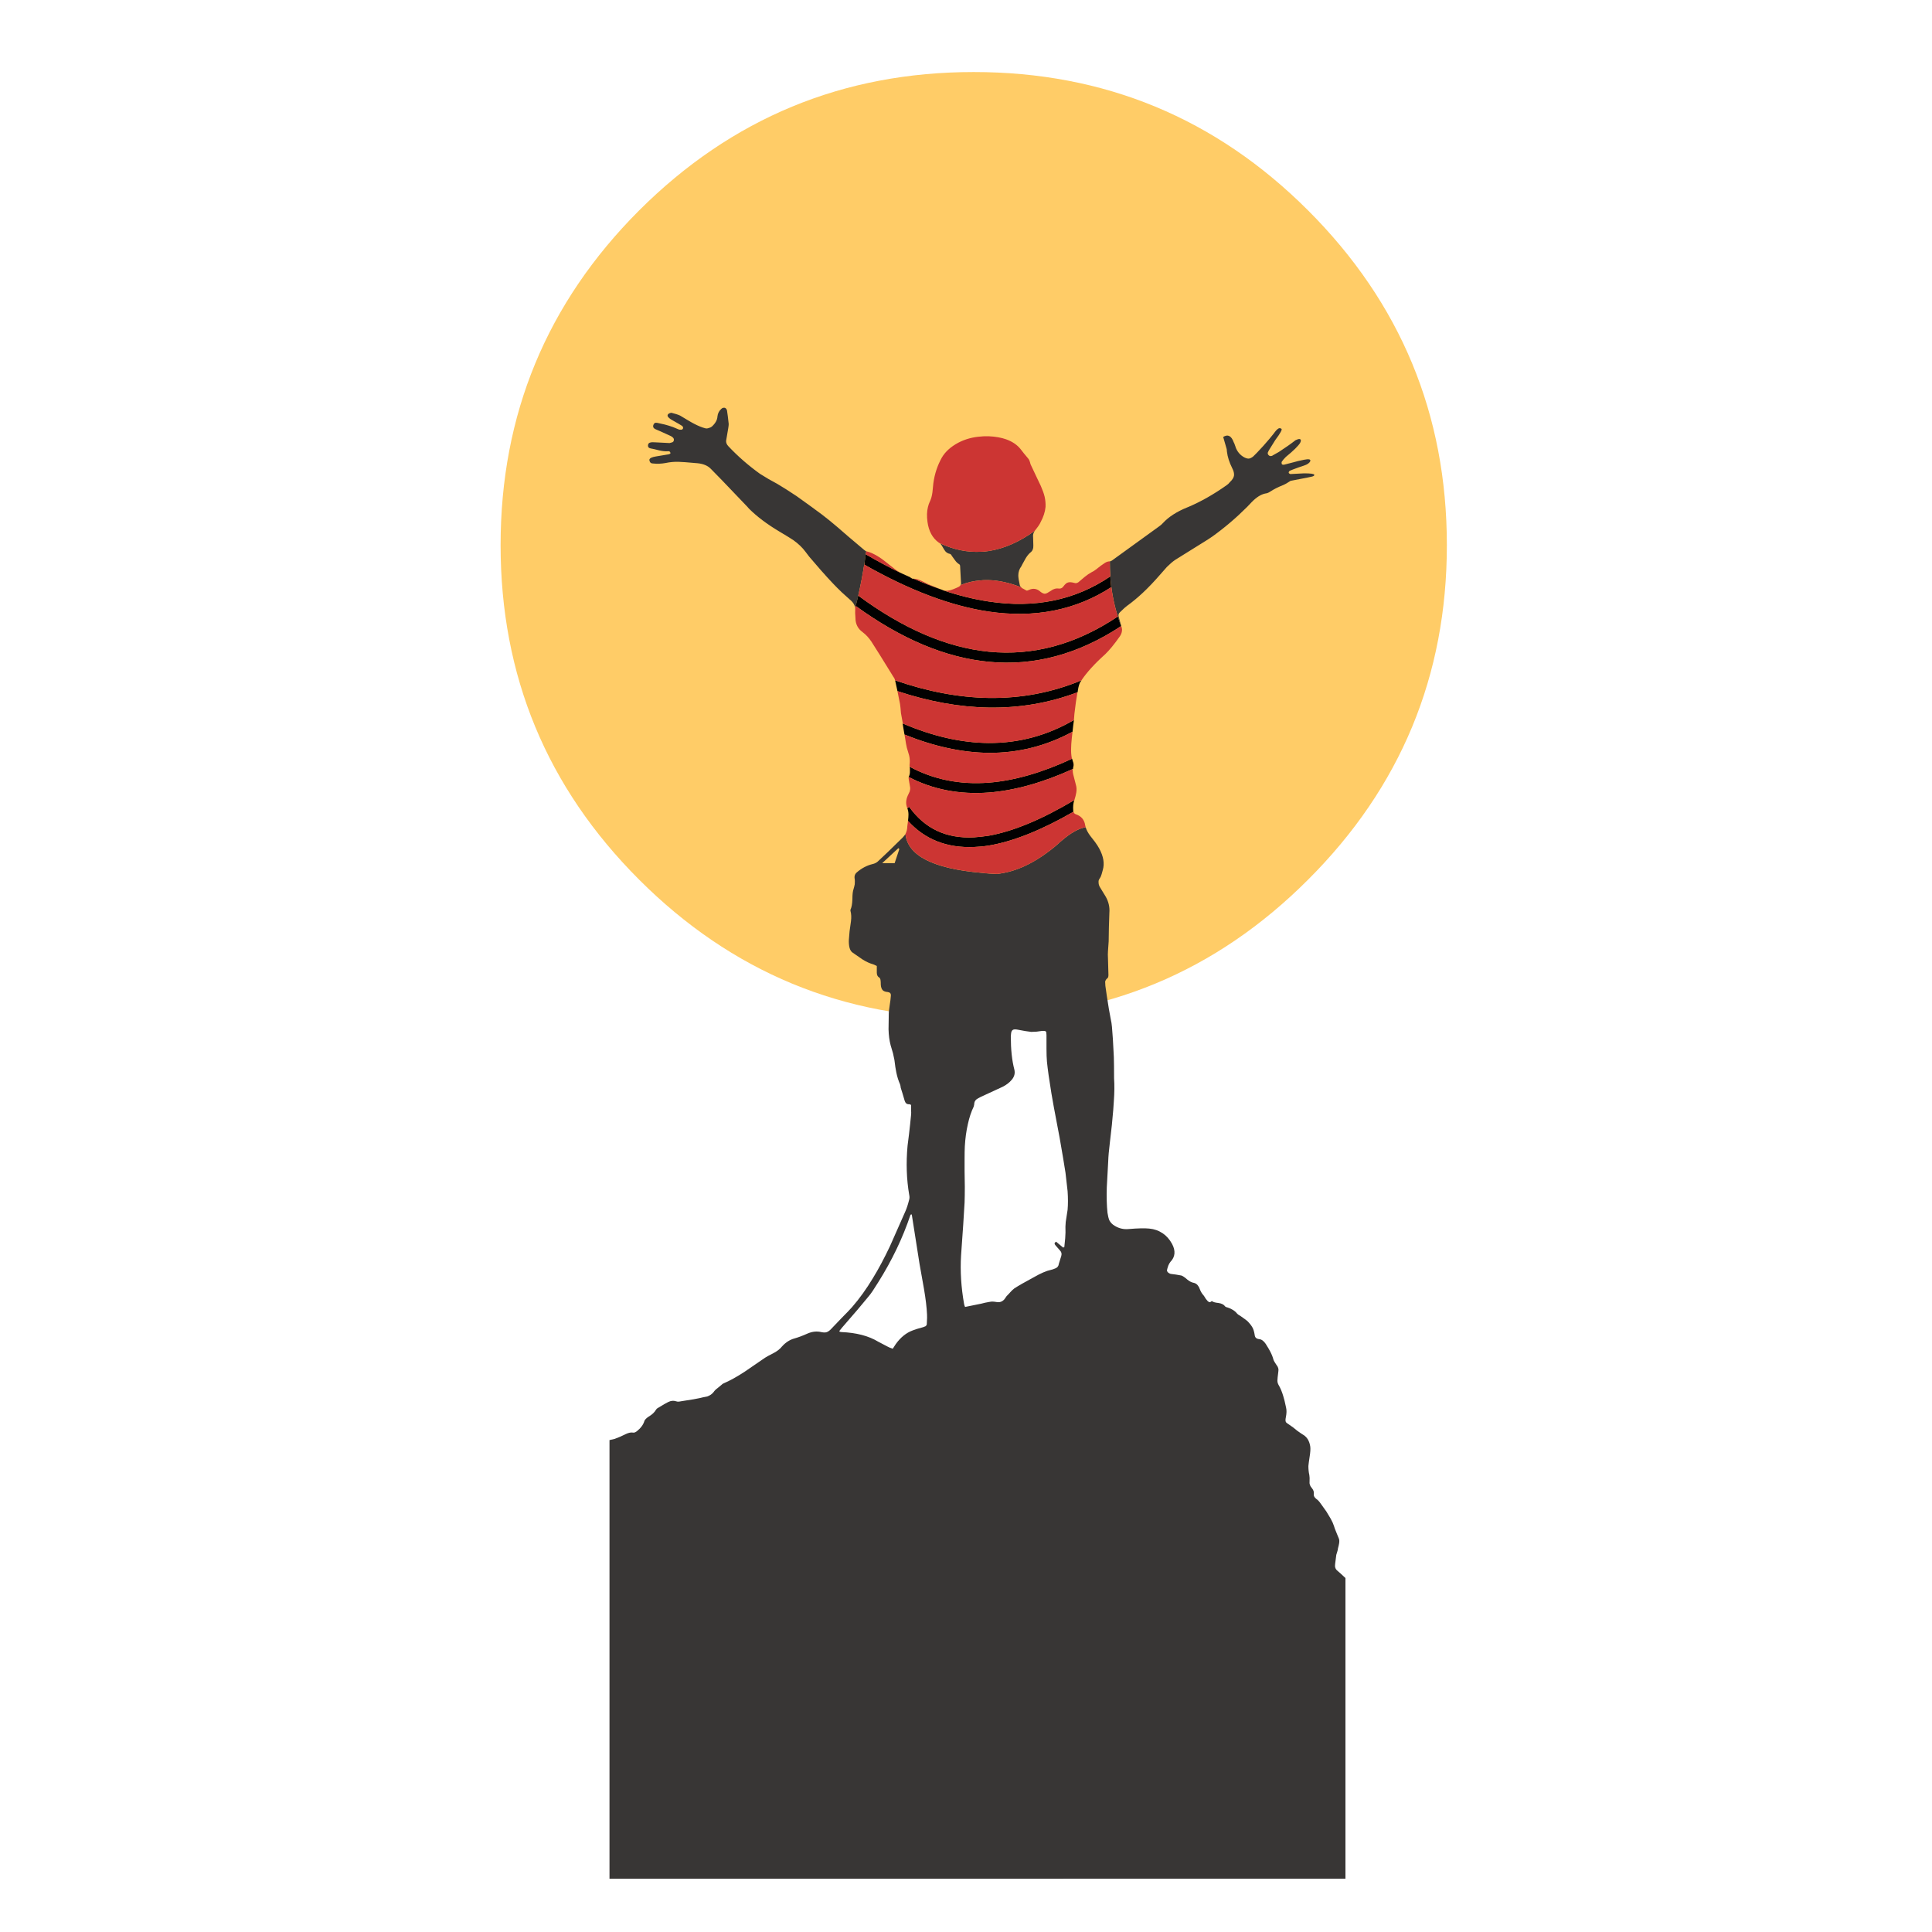<?xml version="1.0" encoding="utf-8"?>
<!-- Generator: Adobe Illustrator 16.0.0, SVG Export Plug-In . SVG Version: 6.00 Build 0)  -->
<!DOCTYPE svg PUBLIC "-//W3C//DTD SVG 1.1//EN" "http://www.w3.org/Graphics/SVG/1.1/DTD/svg11.dtd">
<svg version="1.1" id="Layer_1" xmlns="http://www.w3.org/2000/svg" xmlns:xlink="http://www.w3.org/1999/xlink" x="0px" y="0px"
	 width="300px" height="300px" viewBox="0 0 300 300" enable-background="new 0 0 300 300" xml:space="preserve">
<g>
	<path fill-rule="evenodd" clip-rule="evenodd" fill="#FFCC67" d="M99.234,32.686c14.358-14.333,31.68-21.5,51.966-21.5
		s37.596,7.167,51.93,21.5c14.358,14.358,21.537,31.68,21.537,51.966s-7.179,37.596-21.537,51.93
		c-14.334,14.358-31.644,21.537-51.93,21.537s-37.608-7.178-51.966-21.537c-14.334-14.333-21.501-31.644-21.501-51.93
		S84.9,47.044,99.234,32.686z"/>
	<path fill-rule="evenodd" clip-rule="evenodd" fill="#383635" d="M126.565,79.113c1.288,0.899,2.977,2.271,5.066,4.118
		c0.218,0.194,1.081,0.923,2.587,2.187c0.122,0.097,0.207,0.158,0.255,0.183h0.036c-0.024,0.17-0.048,0.328-0.072,0.474
		l-0.183,1.239c-0.292,1.87-0.619,3.595-0.984,5.174c-0.121,0.535-0.255,1.069-0.401,1.604c-0.024,0.073-0.048,0.158-0.073,0.255
		c-0.073-0.365-0.267-0.705-0.583-1.021c-0.656-0.583-1.142-1.021-1.458-1.312c-0.559-0.535-1.02-0.996-1.385-1.385
		c-0.534-0.559-1.166-1.251-1.895-2.077c-0.802-0.948-1.409-1.652-1.822-2.114l-0.583-0.765c-0.462-0.632-1.081-1.227-1.859-1.786
		c-0.315-0.219-1.044-0.668-2.187-1.349c-1.919-1.142-3.498-2.332-4.737-3.571c-0.073-0.073-0.146-0.158-0.219-0.255
		c-0.631-0.656-1.968-2.053-4.008-4.191l-1.676-1.713c-0.462-0.486-1.142-0.777-2.041-0.875c-1.628-0.146-2.612-0.219-2.952-0.219
		c-0.681-0.024-1.36,0.037-2.041,0.182c-0.656,0.122-1.312,0.146-1.968,0.073c-0.267,0-0.438-0.122-0.51-0.365
		c-0.097-0.243,0-0.425,0.292-0.546c0.17-0.073,0.401-0.134,0.692-0.182l1.968-0.328c0.072,0,0.17-0.049,0.292-0.146
		c-0.025-0.267-0.17-0.376-0.438-0.328c-0.389,0.025-0.838-0.024-1.349-0.146c-0.559-0.146-0.984-0.243-1.275-0.292
		c-0.292-0.048-0.438-0.194-0.438-0.437c0-0.292,0.158-0.462,0.474-0.51c0.073-0.024,0.316-0.024,0.729,0l2.15,0.109
		c0.073-0.024,0.207-0.061,0.401-0.109c0.146-0.049,0.231-0.146,0.255-0.292c0.073-0.268-0.084-0.498-0.474-0.693
		c-0.097-0.048-0.632-0.292-1.603-0.729l-0.766-0.328c-0.316-0.146-0.425-0.364-0.328-0.656c0.097-0.292,0.303-0.401,0.619-0.328
		c0.923,0.194,1.519,0.34,1.786,0.438c0.364,0.097,0.875,0.292,1.531,0.583c0.073,0.024,0.121,0.037,0.146,0.037
		c0.073,0,0.17,0,0.292,0c0.097-0.024,0.157-0.061,0.182-0.11c0.072-0.097,0.084-0.194,0.036-0.292
		c-0.024-0.097-0.085-0.17-0.182-0.218c-0.219-0.146-0.656-0.401-1.312-0.766c-0.316-0.169-0.522-0.304-0.619-0.401
		c-0.268-0.218-0.34-0.413-0.219-0.583c0.049-0.073,0.134-0.134,0.255-0.183c0.121-0.048,0.219-0.073,0.292-0.073
		c0.583,0.146,1.033,0.292,1.348,0.438c0.243,0.146,0.608,0.364,1.093,0.656c0.486,0.292,0.851,0.498,1.093,0.62
		c0.656,0.34,1.227,0.571,1.713,0.692c0.17,0.048,0.353,0.037,0.547-0.037c0.194-0.049,0.352-0.121,0.474-0.219
		c0.559-0.51,0.85-1.032,0.875-1.567c0.048-0.486,0.255-0.887,0.62-1.203c0.073-0.073,0.158-0.121,0.255-0.146
		c0.122-0.024,0.219-0.024,0.292,0c0.072,0.025,0.146,0.085,0.218,0.182c0.073,0.098,0.109,0.195,0.109,0.292
		c0.073,0.437,0.158,1.118,0.255,2.041c0,0.146-0.024,0.365-0.073,0.656c-0.073,0.437-0.182,1.081-0.328,1.931
		c-0.024,0.292,0.084,0.571,0.328,0.838c1.458,1.555,3.098,2.988,4.92,4.3c0.364,0.218,0.802,0.486,1.312,0.802
		c0.315,0.17,0.777,0.425,1.385,0.765c0.826,0.486,1.822,1.117,2.988,1.895c0.535,0.389,1.312,0.947,2.332,1.676
		C126.188,78.833,126.371,78.967,126.565,79.113z M145.952,84.36c2.138,0.996,4.276,1.434,6.414,1.312
		c0.194,0,0.389-0.012,0.583-0.037s0.389-0.048,0.583-0.073c2.381-0.365,4.762-1.409,7.143-3.134
		c-0.219,0.316-0.304,0.644-0.255,0.984l0.036,1.275c0.024,0.486-0.121,0.85-0.438,1.093c-0.242,0.194-0.485,0.486-0.729,0.875
		c-0.243,0.437-0.425,0.765-0.547,0.984c-0.048,0.122-0.097,0.219-0.146,0.292c-0.315,0.413-0.474,0.887-0.474,1.421
		c0,0.316,0.072,0.802,0.219,1.458c0.024,0.146,0.109,0.279,0.255,0.401c-1.773-0.705-3.462-1.081-5.065-1.13
		c-0.194,0-0.389,0-0.583,0s-0.389,0.012-0.583,0.037c-1.118,0.073-2.187,0.316-3.207,0.729c0.049-0.097,0.073-0.169,0.073-0.218
		c-0.024-0.607-0.073-1.519-0.146-2.733c0-0.146-0.073-0.255-0.219-0.328c-0.218-0.146-0.413-0.34-0.583-0.583
		c-0.073-0.097-0.231-0.316-0.474-0.656c-0.097-0.194-0.206-0.303-0.328-0.328c-0.267-0.048-0.498-0.182-0.692-0.4
		c-0.097-0.122-0.243-0.353-0.438-0.693c-0.073-0.146-0.133-0.243-0.182-0.292C146.098,84.494,146.025,84.409,145.952,84.36z
		 M180.572,81.227c0.898-0.972,2.162-1.786,3.79-2.442c0.049-0.024,0.109-0.048,0.183-0.073c1.942-0.826,3.911-1.944,5.903-3.353
		c0.218-0.146,0.389-0.303,0.51-0.474c0.389-0.364,0.607-0.704,0.656-1.02c0.049-0.34-0.049-0.741-0.292-1.203
		c-0.437-0.875-0.704-1.713-0.801-2.515c-0.025-0.146-0.037-0.279-0.037-0.401l-0.547-1.895c0.729-0.461,1.275-0.182,1.64,0.838
		c0.073,0.122,0.134,0.267,0.183,0.437c0.024,0.097,0.062,0.194,0.109,0.292v0.037c0.267,0.705,0.717,1.227,1.348,1.567
		c0.292,0.146,0.535,0.207,0.729,0.183c0.194-0.024,0.413-0.134,0.656-0.328c0.267-0.243,0.789-0.79,1.567-1.64
		c0.753-0.85,1.287-1.482,1.603-1.895c0.292-0.413,0.522-0.668,0.692-0.765c0.146-0.122,0.316-0.122,0.511,0
		c0.17,0.097-0.146,0.681-0.947,1.749l-1.021,1.64c-0.073,0.146-0.121,0.255-0.146,0.328c-0.024,0.121,0.013,0.243,0.109,0.364
		c0.146,0.17,0.341,0.207,0.583,0.109c0.024-0.024,0.062-0.048,0.11-0.073c0.17-0.097,0.473-0.267,0.91-0.51
		c1.045-0.681,1.907-1.288,2.588-1.822c0.534-0.267,0.813-0.255,0.838,0.037c0,0.097-0.037,0.218-0.109,0.364
		c-0.292,0.486-1.032,1.214-2.223,2.187c-0.292,0.292-0.498,0.535-0.62,0.729c-0.048,0.048-0.061,0.121-0.036,0.218
		c0,0.073,0.012,0.134,0.036,0.182c0.025,0.049,0.086,0.073,0.183,0.073c0.073,0.024,0.134,0.024,0.182,0l1.422-0.365
		c0.389-0.121,0.947-0.255,1.676-0.4c0.729-0.146,1.045-0.073,0.948,0.218c-0.122,0.292-0.45,0.522-0.984,0.693
		c-0.534,0.17-1.117,0.376-1.749,0.619l-0.438,0.183c-0.049,0.024-0.097,0.072-0.146,0.146c-0.024,0.073-0.037,0.122-0.037,0.146
		c0,0.048,0.037,0.097,0.11,0.146c0.072,0.048,0.134,0.073,0.182,0.073c0.146,0,0.607-0.024,1.385-0.073l0.729-0.037
		c0.997,0,1.52,0.073,1.567,0.219c0.049,0.146-0.134,0.255-0.547,0.328c-0.242,0.049-0.412,0.085-0.51,0.109
		c-0.729,0.146-1.604,0.316-2.624,0.51c-0.462,0.315-0.874,0.546-1.239,0.692c-0.729,0.292-1.373,0.62-1.932,0.984
		c-0.242,0.17-0.497,0.268-0.765,0.292c-0.681,0.146-1.385,0.596-2.113,1.349c-0.243,0.243-0.475,0.486-0.692,0.729
		c-1.701,1.701-3.499,3.231-5.394,4.592c-0.462,0.315-0.813,0.546-1.058,0.692c-2.891,1.798-4.47,2.782-4.737,2.952
		c-0.389,0.268-0.813,0.632-1.275,1.093c-0.072,0.073-0.437,0.486-1.093,1.239c-1.749,2.017-3.438,3.608-5.065,4.774
		c-0.243,0.17-0.62,0.51-1.13,1.02c-0.219,0.194-0.279,0.438-0.183,0.729c0.025,0.048,0.158,0.535,0.401,1.458
		c0.024,0.097,0.049,0.182,0.073,0.255c-0.049-0.097-0.085-0.194-0.11-0.292c-0.194-0.486-0.364-0.983-0.51-1.494
		c-0.632-2.016-1.021-4.093-1.166-6.231c-0.049-0.778-0.072-1.555-0.072-2.333h0.036c0.072,0,0.194-0.061,0.364-0.182l7.252-5.248
		C180.232,81.566,180.427,81.396,180.572,81.227z M164.21,131.115c0.218-0.219,0.438-0.413,0.656-0.583
		c1.409-1.214,2.647-1.907,3.717-2.077c0.121,0.413,0.352,0.851,0.692,1.312l0.765,0.984c0.268,0.364,0.486,0.705,0.656,1.021
		c0.656,1.215,0.838,2.32,0.547,3.316c-0.049,0.146-0.109,0.365-0.183,0.656c-0.073,0.267-0.17,0.486-0.291,0.656
		c-0.146,0.17-0.207,0.377-0.183,0.62c0,0.243,0.062,0.474,0.183,0.692l0.911,1.494c0.462,0.802,0.656,1.652,0.582,2.551
		c-0.023,0.583-0.048,1.312-0.072,2.187c0,0.486-0.012,1.227-0.036,2.223c-0.024,0.34-0.062,0.862-0.109,1.567
		c-0.024,0.316-0.024,0.656,0,1.021l0.073,2.624c0,0.268-0.05,0.438-0.146,0.51c-0.194,0.146-0.315,0.328-0.364,0.547
		c0,0.098,0.013,0.316,0.036,0.656c0.098,0.753,0.28,1.955,0.547,3.608c0.024,0.145,0.109,0.606,0.255,1.384
		c0.122,0.559,0.194,1.021,0.22,1.386c0.097,1.02,0.194,2.575,0.291,4.664c0.023,0.729,0.036,1.835,0.036,3.316
		c0.073,1.045,0.061,2.223-0.036,3.534c-0.024,0.633-0.121,1.811-0.291,3.535v0.037l-0.328,2.878
		c-0.146,1.167-0.231,2.139-0.256,2.916c-0.146,2.648-0.219,3.984-0.219,4.008c-0.048,1.507-0.012,2.831,0.109,3.973
		c0.073,0.486,0.171,0.875,0.291,1.167c0.194,0.364,0.486,0.655,0.875,0.874c0.656,0.389,1.361,0.546,2.114,0.474
		c1.434-0.121,2.502-0.146,3.206-0.072c0.778,0.072,1.47,0.315,2.078,0.729c0.583,0.389,1.069,0.936,1.457,1.64
		c0.583,1.094,0.499,2.028-0.255,2.806c-0.121,0.146-0.23,0.341-0.327,0.583c-0.122,0.364-0.183,0.571-0.183,0.62
		c-0.049,0.121-0.012,0.255,0.108,0.4c0.122,0.122,0.269,0.207,0.438,0.255c0.194,0.025,0.473,0.061,0.838,0.11
		c0.34,0.048,0.619,0.097,0.838,0.146c0.219,0.072,0.534,0.291,0.947,0.655c0.341,0.268,0.656,0.425,0.947,0.475
		c0.244,0.048,0.45,0.17,0.62,0.364c0.146,0.17,0.255,0.364,0.327,0.583c0.146,0.389,0.328,0.704,0.547,0.947
		c0.073,0.073,0.158,0.194,0.256,0.364c0.097,0.17,0.182,0.292,0.255,0.364c0.146,0.194,0.255,0.304,0.328,0.328
		c0.121,0.097,0.267,0.072,0.437-0.072l0.073-0.037c0.17,0.146,0.511,0.243,1.021,0.292c0.462,0.072,0.79,0.23,0.984,0.474
		c0.048,0.097,0.182,0.17,0.4,0.219c0.681,0.219,1.178,0.534,1.494,0.947c0.073,0.097,0.243,0.219,0.51,0.364
		c0.56,0.389,0.924,0.656,1.094,0.802c0.364,0.364,0.631,0.704,0.802,1.021c0.146,0.268,0.255,0.632,0.328,1.093
		c0.023,0.219,0.085,0.377,0.182,0.475c0.122,0.121,0.292,0.193,0.511,0.219c0.364,0.023,0.704,0.267,1.021,0.729
		c0.34,0.534,0.57,0.923,0.691,1.166c0.244,0.462,0.414,0.887,0.511,1.275c0.048,0.17,0.206,0.449,0.474,0.838
		c0.268,0.315,0.364,0.656,0.291,1.021c-0.097,0.753-0.145,1.227-0.145,1.421c0,0.243,0.072,0.486,0.218,0.729
		c0.268,0.462,0.499,1.021,0.693,1.676c0.121,0.364,0.267,0.96,0.437,1.786c0.098,0.389,0.085,0.887-0.036,1.494
		c-0.073,0.34-0.073,0.583,0,0.729c0.049,0.098,0.23,0.243,0.547,0.438c0.17,0.122,0.376,0.267,0.619,0.438l0.583,0.474
		c0.51,0.364,0.851,0.595,1.021,0.692c0.559,0.364,0.898,0.96,1.021,1.785c0.049,0.364,0.012,0.911-0.109,1.64
		c-0.098,0.633-0.158,1.094-0.183,1.386c0,0.51,0.049,0.972,0.146,1.385c0.048,0.267,0.061,0.607,0.036,1.02
		c-0.049,0.341,0.072,0.681,0.364,1.021c0.242,0.291,0.34,0.583,0.292,0.874c-0.05,0.291,0.085,0.559,0.4,0.802
		c0.219,0.146,0.438,0.377,0.655,0.692c0.462,0.632,0.767,1.058,0.911,1.275c0.146,0.243,0.364,0.607,0.656,1.094
		c0.243,0.437,0.413,0.813,0.511,1.129c0.072,0.269,0.194,0.596,0.364,0.984c0.024,0.073,0.049,0.134,0.072,0.182
		c0.146,0.364,0.256,0.633,0.328,0.803c0.073,0.17,0.085,0.412,0.037,0.729c-0.024,0.17-0.085,0.438-0.183,0.802
		c0,0.121-0.036,0.292-0.109,0.51c-0.073,0.219-0.121,0.377-0.146,0.475c-0.049,0.315-0.109,0.789-0.183,1.42
		c-0.073,0.462,0.049,0.814,0.365,1.058c0.291,0.242,0.704,0.62,1.239,1.129v46.684H94.642v-68.11
		c0.243-0.05,0.51-0.109,0.802-0.183c0.607-0.219,1.166-0.462,1.676-0.729c0.461-0.219,0.838-0.304,1.129-0.256
		c0.194,0.049,0.414-0.024,0.656-0.219c0.607-0.485,0.996-1.02,1.166-1.604c0.073-0.193,0.292-0.412,0.656-0.655
		c0.535-0.316,0.911-0.668,1.129-1.057c0.097-0.146,0.182-0.23,0.255-0.255c0.826-0.511,1.373-0.826,1.64-0.948
		c0.438-0.219,0.862-0.255,1.276-0.108c0.121,0.048,0.267,0.06,0.437,0.036c0.048,0,0.194-0.024,0.437-0.073
		c1.458-0.219,2.381-0.377,2.77-0.474c0.267-0.072,0.656-0.158,1.166-0.255c0.413-0.146,0.741-0.377,0.984-0.692
		c0.122-0.194,0.316-0.39,0.583-0.583c0.292-0.243,0.498-0.413,0.62-0.511c0.122-0.121,0.219-0.194,0.292-0.218
		c1.021-0.438,2.138-1.058,3.353-1.859c0.218-0.146,1.263-0.862,3.134-2.149c0.218-0.146,0.62-0.364,1.202-0.656
		c0.632-0.316,1.118-0.692,1.458-1.13c0.559-0.607,1.19-1.009,1.895-1.203c0.607-0.17,1.288-0.425,2.041-0.765
		c0.729-0.316,1.446-0.389,2.15-0.219c0.34,0.072,0.62,0.072,0.838,0c0.243-0.098,0.474-0.267,0.692-0.51
		c0.34-0.365,0.875-0.924,1.604-1.677c0.729-0.729,1.275-1.3,1.64-1.713c1.142-1.312,2.223-2.818,3.244-4.519
		c0.85-1.385,1.725-3.024,2.624-4.92c0.534-1.19,1.324-2.977,2.369-5.357c0.218-0.485,0.413-1.068,0.583-1.748
		c0.097-0.292,0.109-0.584,0.037-0.875c-0.413-2.405-0.499-4.944-0.255-7.616c0.17-1.313,0.304-2.431,0.401-3.353
		c0.049-0.56,0.097-1.045,0.146-1.458c0.024-0.195,0.024-0.438,0-0.729v-0.803c-0.122-0.072-0.219-0.108-0.292-0.108
		c-0.34,0.024-0.571-0.146-0.693-0.511c-0.267-0.923-0.474-1.604-0.619-2.04c-0.024-0.244-0.061-0.426-0.109-0.547
		c-0.243-0.535-0.438-1.154-0.583-1.859c-0.098-0.461-0.194-1.104-0.292-1.931c-0.097-0.462-0.17-0.802-0.218-1.021l-0.365-1.239
		c-0.194-0.729-0.303-1.555-0.328-2.478c0-0.414,0.012-1.239,0.037-2.479c0-0.243,0.036-0.583,0.109-1.02
		c0.073-0.584,0.122-0.925,0.146-1.021l0.073-0.729c0.024-0.316-0.134-0.498-0.474-0.547c-0.365-0.024-0.632-0.121-0.802-0.292
		c-0.17-0.193-0.267-0.473-0.292-0.837c0-0.316-0.012-0.547-0.037-0.693c-0.024-0.218-0.097-0.364-0.219-0.437
		c-0.243-0.146-0.364-0.401-0.364-0.766v-1.02l-0.547-0.255c-0.534-0.146-1.093-0.401-1.676-0.766
		c-0.073-0.048-0.583-0.4-1.53-1.057c-0.219-0.146-0.376-0.389-0.474-0.729c-0.097-0.389-0.134-0.814-0.109-1.276
		c0-0.122,0.036-0.559,0.109-1.312c0.097-0.704,0.17-1.227,0.218-1.567c0.073-0.607,0.049-1.129-0.073-1.567
		c-0.024-0.121-0.024-0.194,0-0.218c0.17-0.365,0.267-0.899,0.292-1.604c0-0.753,0.061-1.287,0.183-1.604
		c0.073-0.243,0.133-0.486,0.182-0.729c0.024-0.389,0.024-0.656,0-0.802c-0.097-0.437,0.012-0.79,0.328-1.057
		c0.729-0.632,1.531-1.057,2.405-1.276c0.34-0.073,0.62-0.206,0.838-0.4c0.875-0.802,2.15-2.029,3.826-3.681
		c0.194-0.194,0.353-0.389,0.474-0.583c0.365,3.353,4.288,5.357,11.771,6.013c0.146,0.024,0.292,0.036,0.438,0.036
		c0.049,0,0.097,0.012,0.146,0.037c0.194,0,0.389,0.012,0.583,0.037c0.413,0.024,0.851,0.049,1.313,0.073
		c0.146-0.024,0.303-0.049,0.473-0.073C158.209,135.221,161.173,133.715,164.21,131.115z M139.502,131.699l-2.514,2.332h1.931
		l0.729-2.187L139.502,131.699z M151.601,170.729c-0.218,0.193-0.328,0.448-0.328,0.765c0,0.049-0.024,0.157-0.072,0.328
		c-0.389,0.802-0.692,1.713-0.911,2.733c-0.243,1.045-0.401,2.197-0.474,3.462c-0.024,0.51-0.036,1.153-0.036,1.931
		c0,0.414,0,1.045,0,1.896c0,0.534,0.012,1.349,0.036,2.441c0,0.947-0.012,1.761-0.036,2.441c-0.097,1.822-0.279,4.568-0.547,8.236
		c-0.146,2.43,0.012,4.944,0.474,7.543c0.025,0.121,0.073,0.268,0.146,0.438c1.044-0.219,1.883-0.389,2.515-0.51
		c0.219-0.049,0.413-0.098,0.583-0.146c0.243-0.05,0.438-0.085,0.583-0.11c0.097-0.023,0.17-0.036,0.219-0.036
		c0.243-0.048,0.571-0.036,0.983,0.036c0.486,0.098,0.899-0.048,1.239-0.437c0.146-0.219,0.255-0.377,0.328-0.475
		c0.268-0.267,0.462-0.473,0.583-0.619c0.219-0.242,0.425-0.438,0.619-0.583c0.632-0.412,1.628-0.984,2.989-1.713
		c1.093-0.631,1.992-1.02,2.696-1.166c0.146-0.024,0.364-0.098,0.656-0.219c0.34-0.121,0.534-0.377,0.582-0.766
		c0.05-0.193,0.171-0.583,0.365-1.166c0.097-0.34,0.036-0.619-0.183-0.838l-0.729-0.838c-0.194-0.219-0.157-0.4,0.109-0.547
		l1.093,0.911l0.183-0.073c0.122-1.069,0.183-1.822,0.183-2.259c-0.024-0.656-0.013-1.203,0.036-1.641
		c0.024-0.218,0.073-0.534,0.146-0.947s0.122-0.729,0.146-0.947c0.072-0.851,0.072-1.811,0-2.879
		c-0.074-0.704-0.183-1.665-0.328-2.879c-0.194-1.264-0.499-3.073-0.911-5.43c-0.146-0.753-0.28-1.458-0.401-2.113
		c-0.389-2.018-0.68-3.608-0.874-4.774c-0.341-2.065-0.571-3.705-0.693-4.92c-0.048-0.534-0.072-1.214-0.072-2.041
		c0-0.923,0-1.614,0-2.076c0-0.341-0.036-0.535-0.109-0.583c-0.073-0.073-0.279-0.098-0.619-0.073
		c-0.364,0.049-0.632,0.084-0.803,0.109c-0.339,0.024-0.619,0.036-0.837,0.036c-0.486-0.048-1.228-0.17-2.224-0.364
		c-0.315-0.049-0.534-0.024-0.656,0.072c-0.146,0.098-0.23,0.292-0.255,0.584l-0.036,0.437c0,2.017,0.182,3.717,0.546,5.103
		c0.146,0.583,0.013,1.117-0.4,1.604c-0.364,0.437-0.838,0.801-1.422,1.093l-3.389,1.566
		C151.953,170.497,151.722,170.631,151.601,170.729z M141.361,188.693c-1.191,3.547-2.855,7.021-4.993,10.423
		c-0.656,1.068-1.142,1.785-1.458,2.149c-0.899,1.118-2.284,2.746-4.155,4.884l-0.438,0.547l0.11,0.109l0.218,0.036
		c2.333,0.098,4.239,0.595,5.722,1.494c0.219,0.121,0.704,0.377,1.458,0.765c0.17,0.098,0.438,0.208,0.802,0.328
		c0.292-0.437,0.449-0.68,0.474-0.729c0.753-1.045,1.627-1.749,2.624-2.114c0.365-0.145,0.911-0.315,1.64-0.509
		c0.194-0.073,0.315-0.122,0.364-0.146c0.097-0.073,0.158-0.17,0.182-0.292c0.048-0.851,0.061-1.359,0.037-1.53
		c-0.049-1.093-0.207-2.417-0.474-3.972c-0.316-1.726-0.547-3.025-0.693-3.899l-1.203-7.652h-0.146L141.361,188.693z"/>
	<path fill-rule="evenodd" clip-rule="evenodd" fill="#010101" d="M132.87,94.09c0.146-0.535,0.28-1.069,0.401-1.604
		c6.973,5.15,13.727,8.054,20.262,8.709c6.899,0.681,13.581-1.142,20.043-5.466c0.146,0.511,0.315,1.008,0.51,1.494
		c-6.632,4.373-13.483,6.22-20.553,5.54C146.851,102.132,139.964,99.241,132.87,94.09z M134.254,87.313l0.183-1.239
		c1.797,1.045,3.571,1.992,5.32,2.842c0.34,0.17,0.656,0.316,0.947,0.438c0.098,0.024,0.182,0.061,0.255,0.109l0.073,0.037
		c0.048,0.024,0.109,0.048,0.182,0.072c0.024,0.024,0.048,0.037,0.073,0.037c0,0.024,0.073,0.073,0.218,0.146
		c0.073,0.073,0.146,0.11,0.219,0.11c0.048,0,0.097,0,0.146,0c1.41,0.607,2.806,1.154,4.191,1.64l0.219,0.073
		c0.024,0.024,0.049,0.037,0.073,0.037l0.073,0.036c2.454,0.826,4.822,1.41,7.106,1.75c7.143,1.093,13.435-0.207,18.877-3.899
		c0.024,0.559,0.073,1.117,0.146,1.676c-5.515,3.571-11.855,4.835-19.022,3.79c-5.879-0.875-12.317-3.304-19.314-7.288
		C134.243,87.555,134.254,87.434,134.254,87.313z M167.854,105.788h-0.036c-0.194,0.292-0.34,0.741-0.437,1.349l-0.037,0.291
		c-0.024,0.025-0.036,0.049-0.036,0.073c-4.373,1.652-8.965,2.441-13.775,2.369c-4.543-0.073-9.268-0.923-14.176-2.551
		c-0.122-0.559-0.243-1.118-0.364-1.676c5.053,1.749,9.9,2.66,14.54,2.733c5.029,0.073,9.827-0.838,14.395-2.733
		C167.902,105.691,167.878,105.74,167.854,105.788z M166.542,113.623c-4.081,2.211-8.418,3.304-13.01,3.28
		c-4.154-0.048-8.515-0.996-13.083-2.842c-0.049-0.292-0.098-0.571-0.146-0.838c-0.048-0.315-0.097-0.607-0.146-0.875h0.037
		c4.665,1.992,9.111,3,13.338,3.025c4.688,0.024,9.099-1.166,13.229-3.572C166.688,112.312,166.614,112.919,166.542,113.623z
		 M166.578,118.178c0.146,0.34,0.17,0.656,0.073,0.948v0.036c-0.024,0.073-0.037,0.158-0.037,0.255h-0.036
		c-4.664,2.114-9.013,3.329-13.046,3.644c-4.543,0.34-8.685-0.461-12.427-2.405v-0.037c0.146-0.243,0.207-0.571,0.183-0.984V119.6
		c0-0.121,0-0.218,0-0.292c-0.025-0.097-0.037-0.182-0.037-0.255c3.693,1.992,7.787,2.818,12.281,2.478
		c3.984-0.316,8.297-1.555,12.938-3.717l0.072,0.219C166.542,118.081,166.554,118.13,166.578,118.178z M166.651,125.868
		c0,0.073,0.013,0.134,0.036,0.182c-4.98,2.867-9.365,4.616-13.155,5.248c-0.753,0.122-1.494,0.195-2.224,0.219
		c-4.251,0.194-7.688-1.154-10.312-4.045c0.048-0.413,0.072-0.741,0.072-0.984c0-0.364-0.061-0.692-0.182-0.984l0.292-0.219
		c2.405,3.377,5.758,4.956,10.058,4.737c0.729-0.048,1.494-0.133,2.296-0.255c3.814-0.68,8.248-2.527,13.302-5.539v0.036
		c-0.025,0-0.037,0.012-0.037,0.037C166.651,124.762,166.603,125.285,166.651,125.868z"/>
	<path fill-rule="evenodd" clip-rule="evenodd" fill="#CC3533" d="M152.366,67.779c0.194-0.024,0.389-0.037,0.583-0.037
		c0.171,0,0.353,0,0.546,0h0.037c1.045,0.048,1.943,0.207,2.696,0.474c0.948,0.34,1.689,0.838,2.224,1.494
		c0.267,0.364,0.68,0.875,1.238,1.531c0.122,0.146,0.231,0.425,0.328,0.838l0.875,1.859c0.437,0.899,0.681,1.409,0.729,1.531
		c0.268,0.607,0.462,1.154,0.583,1.64c0.122,0.535,0.17,1.069,0.146,1.604c-0.073,0.777-0.328,1.567-0.766,2.369
		c-0.121,0.292-0.389,0.692-0.802,1.203c-0.024,0.048-0.061,0.097-0.109,0.146c-2.381,1.725-4.762,2.77-7.143,3.134
		c-0.194,0.024-0.389,0.048-0.583,0.073s-0.389,0.037-0.583,0.037c-2.138,0.122-4.276-0.316-6.414-1.312
		c-0.073-0.048-0.134-0.085-0.182-0.109c-0.972-0.705-1.555-1.773-1.749-3.207c-0.122-0.875-0.097-1.652,0.073-2.332
		c0.073-0.316,0.183-0.62,0.328-0.911c0.17-0.364,0.292-0.814,0.364-1.349c0.073-0.631,0.122-1.105,0.146-1.421
		c0.194-1.434,0.631-2.757,1.312-3.972c0.535-0.923,1.397-1.701,2.588-2.332C149.925,68.168,151.103,67.852,152.366,67.779z
		 M136.514,86.51c0.389,0.243,0.984,0.692,1.786,1.349c0.535,0.437,1.021,0.79,1.458,1.057c-1.749-0.85-3.523-1.797-5.32-2.842
		c0.024-0.146,0.048-0.304,0.072-0.474C135.141,85.745,135.81,86.049,136.514,86.51z M134.218,87.677
		c6.997,3.984,13.436,6.414,19.314,7.288c7.167,1.045,13.508-0.219,19.022-3.79c-0.072-0.559-0.121-1.117-0.146-1.676
		c-5.442,3.692-11.734,4.992-18.877,3.899c-2.284-0.34-4.652-0.923-7.106-1.75c0.462,0.146,0.984,0.097,1.567-0.146
		c0.437-0.17,0.741-0.304,0.911-0.401c0.049-0.024,0.098-0.061,0.146-0.109c0.024-0.024,0.048-0.061,0.073-0.109l0.036-0.037
		c1.021-0.413,2.089-0.656,3.207-0.729c0.194-0.024,0.389-0.037,0.583-0.037s0.389,0,0.583,0c1.604,0.049,3.292,0.425,5.065,1.13
		c0.024,0.049,0.073,0.097,0.146,0.146h0.036c0.122,0.073,0.316,0.182,0.584,0.328c0.072,0.048,0.206,0.024,0.4-0.073
		c0.656-0.316,1.264-0.219,1.822,0.292c0.219,0.17,0.425,0.267,0.619,0.292c0.17,0,0.364-0.073,0.583-0.219l0.364-0.219
		c0.414-0.315,0.839-0.437,1.275-0.364c0.292,0.024,0.522-0.085,0.693-0.328c0.268-0.365,0.51-0.571,0.729-0.62
		c0.219-0.073,0.547-0.048,0.984,0.073c0.194,0.073,0.4,0.036,0.619-0.109c0.219-0.17,0.534-0.437,0.947-0.802
		c0.389-0.316,0.741-0.559,1.057-0.729c0.219-0.097,0.475-0.255,0.766-0.474c0.364-0.292,0.595-0.474,0.692-0.547
		c0.146-0.097,0.377-0.255,0.692-0.474c0.243-0.146,0.485-0.218,0.729-0.218c0,0.777,0.023,1.555,0.072,2.333
		c0.146,2.138,0.534,4.215,1.166,6.231c-6.462,4.325-13.144,6.147-20.043,5.466c-6.535-0.656-13.289-3.559-20.262-8.709
		c0.365-1.579,0.692-3.304,0.984-5.174C134.254,87.434,134.243,87.555,134.218,87.677z M133.963,98.172
		c-0.753-0.535-1.13-1.275-1.13-2.223c-0.048-0.583-0.061-1.021-0.036-1.312c0-0.097,0-0.194,0-0.291
		c0.024-0.097,0.048-0.183,0.073-0.255c7.094,5.15,13.981,8.042,20.663,8.673c7.069,0.68,13.921-1.167,20.553-5.54
		c0.025,0.098,0.062,0.195,0.11,0.292c0,0.072,0.012,0.146,0.036,0.218c0,0.389-0.109,0.741-0.328,1.057
		c-0.851,1.214-1.615,2.15-2.296,2.806c-1.628,1.458-2.854,2.806-3.681,4.045c-4.567,1.895-9.365,2.806-14.395,2.733
		c-4.64-0.073-9.487-0.984-14.54-2.733c-0.025-0.024-0.037-0.061-0.037-0.109c-0.024-0.122-0.109-0.279-0.255-0.474
		c-1.628-2.648-2.757-4.458-3.389-5.43C134.923,99.046,134.473,98.561,133.963,98.172z M143,90.155
		c0.267,0.121,0.668,0.315,1.203,0.583l1.057,0.437c0.292,0.122,0.559,0.231,0.802,0.328c-1.385-0.486-2.781-1.033-4.191-1.64
		C142.211,89.863,142.587,89.96,143,90.155z M140.741,89.353c0.016,0.008,0.035,0.02,0.055,0.036
		c-0.028-0.016-0.059-0.028-0.091-0.036H140.741z M166.761,111.801c-4.13,2.406-8.54,3.596-13.229,3.572
		c-4.227-0.024-8.673-1.033-13.338-3.025c-0.097-0.534-0.194-1.069-0.291-1.604c-0.049-0.631-0.098-1.105-0.146-1.421
		c-0.122-0.656-0.255-1.324-0.401-2.004c4.908,1.627,9.633,2.478,14.176,2.551c4.811,0.073,9.402-0.717,13.775-2.369
		c-0.171,0.948-0.328,2.065-0.474,3.353C166.809,111.121,166.785,111.437,166.761,111.801z M166.433,114.571
		c-0.073,0.68-0.109,1.214-0.109,1.603c-0.023,0.559,0.013,1.082,0.109,1.567l0.037,0.073c-4.641,2.162-8.953,3.401-12.938,3.717
		c-4.495,0.34-8.588-0.486-12.281-2.478c-0.024-0.219-0.024-0.353,0-0.401c0.049-0.413,0.025-0.851-0.072-1.312
		c-0.146-0.535-0.268-0.947-0.365-1.239c-0.097-0.413-0.182-0.887-0.255-1.421c-0.024-0.194-0.061-0.401-0.109-0.62
		c4.567,1.847,8.928,2.794,13.083,2.842c4.592,0.024,8.929-1.069,13.01-3.28C166.518,113.915,166.481,114.23,166.433,114.571z
		 M166.725,120.547c0.072,0.268,0.182,0.693,0.328,1.276c0.121,0.389,0.146,0.802,0.072,1.239c-0.049,0.316-0.146,0.705-0.291,1.167
		c-5.054,3.012-9.487,4.859-13.302,5.539c-0.802,0.122-1.567,0.207-2.296,0.255c-4.3,0.219-7.653-1.36-10.058-4.737l-0.292,0.219
		c0-0.049-0.012-0.085-0.036-0.109c-0.219-0.583-0.182-1.203,0.109-1.859c0.194-0.388,0.291-0.595,0.291-0.619
		c0.073-0.219,0.098-0.437,0.073-0.656c-0.097-0.583-0.17-1.008-0.219-1.275c-0.024-0.146-0.024-0.255,0-0.328
		c3.742,1.943,7.884,2.745,12.427,2.405c4.033-0.315,8.382-1.53,13.046-3.644C166.554,119.758,166.603,120.134,166.725,120.547z
		 M167.089,126.451c0.826,0.292,1.3,0.863,1.421,1.713c0.024,0.097,0.049,0.194,0.073,0.292c-1.069,0.17-2.308,0.863-3.717,2.077
		c-0.219,0.17-0.438,0.364-0.656,0.583c-3.037,2.6-6.001,4.106-8.893,4.519c-0.17,0.024-0.327,0.049-0.473,0.073
		c-0.462-0.024-0.899-0.049-1.313-0.073c-0.194-0.024-0.389-0.037-0.583-0.037c-0.049-0.024-0.097-0.037-0.146-0.037
		c-0.146,0-0.292-0.012-0.438-0.036c-7.483-0.656-11.406-2.66-11.771-6.013c0.194-0.389,0.292-0.79,0.292-1.203
		c0.049-0.316,0.085-0.596,0.11-0.838c2.624,2.891,6.061,4.239,10.312,4.045c0.729-0.024,1.471-0.097,2.224-0.219
		c3.79-0.631,8.175-2.381,13.155-5.248C166.736,126.244,166.87,126.378,167.089,126.451z"/>
</g>
</svg>

